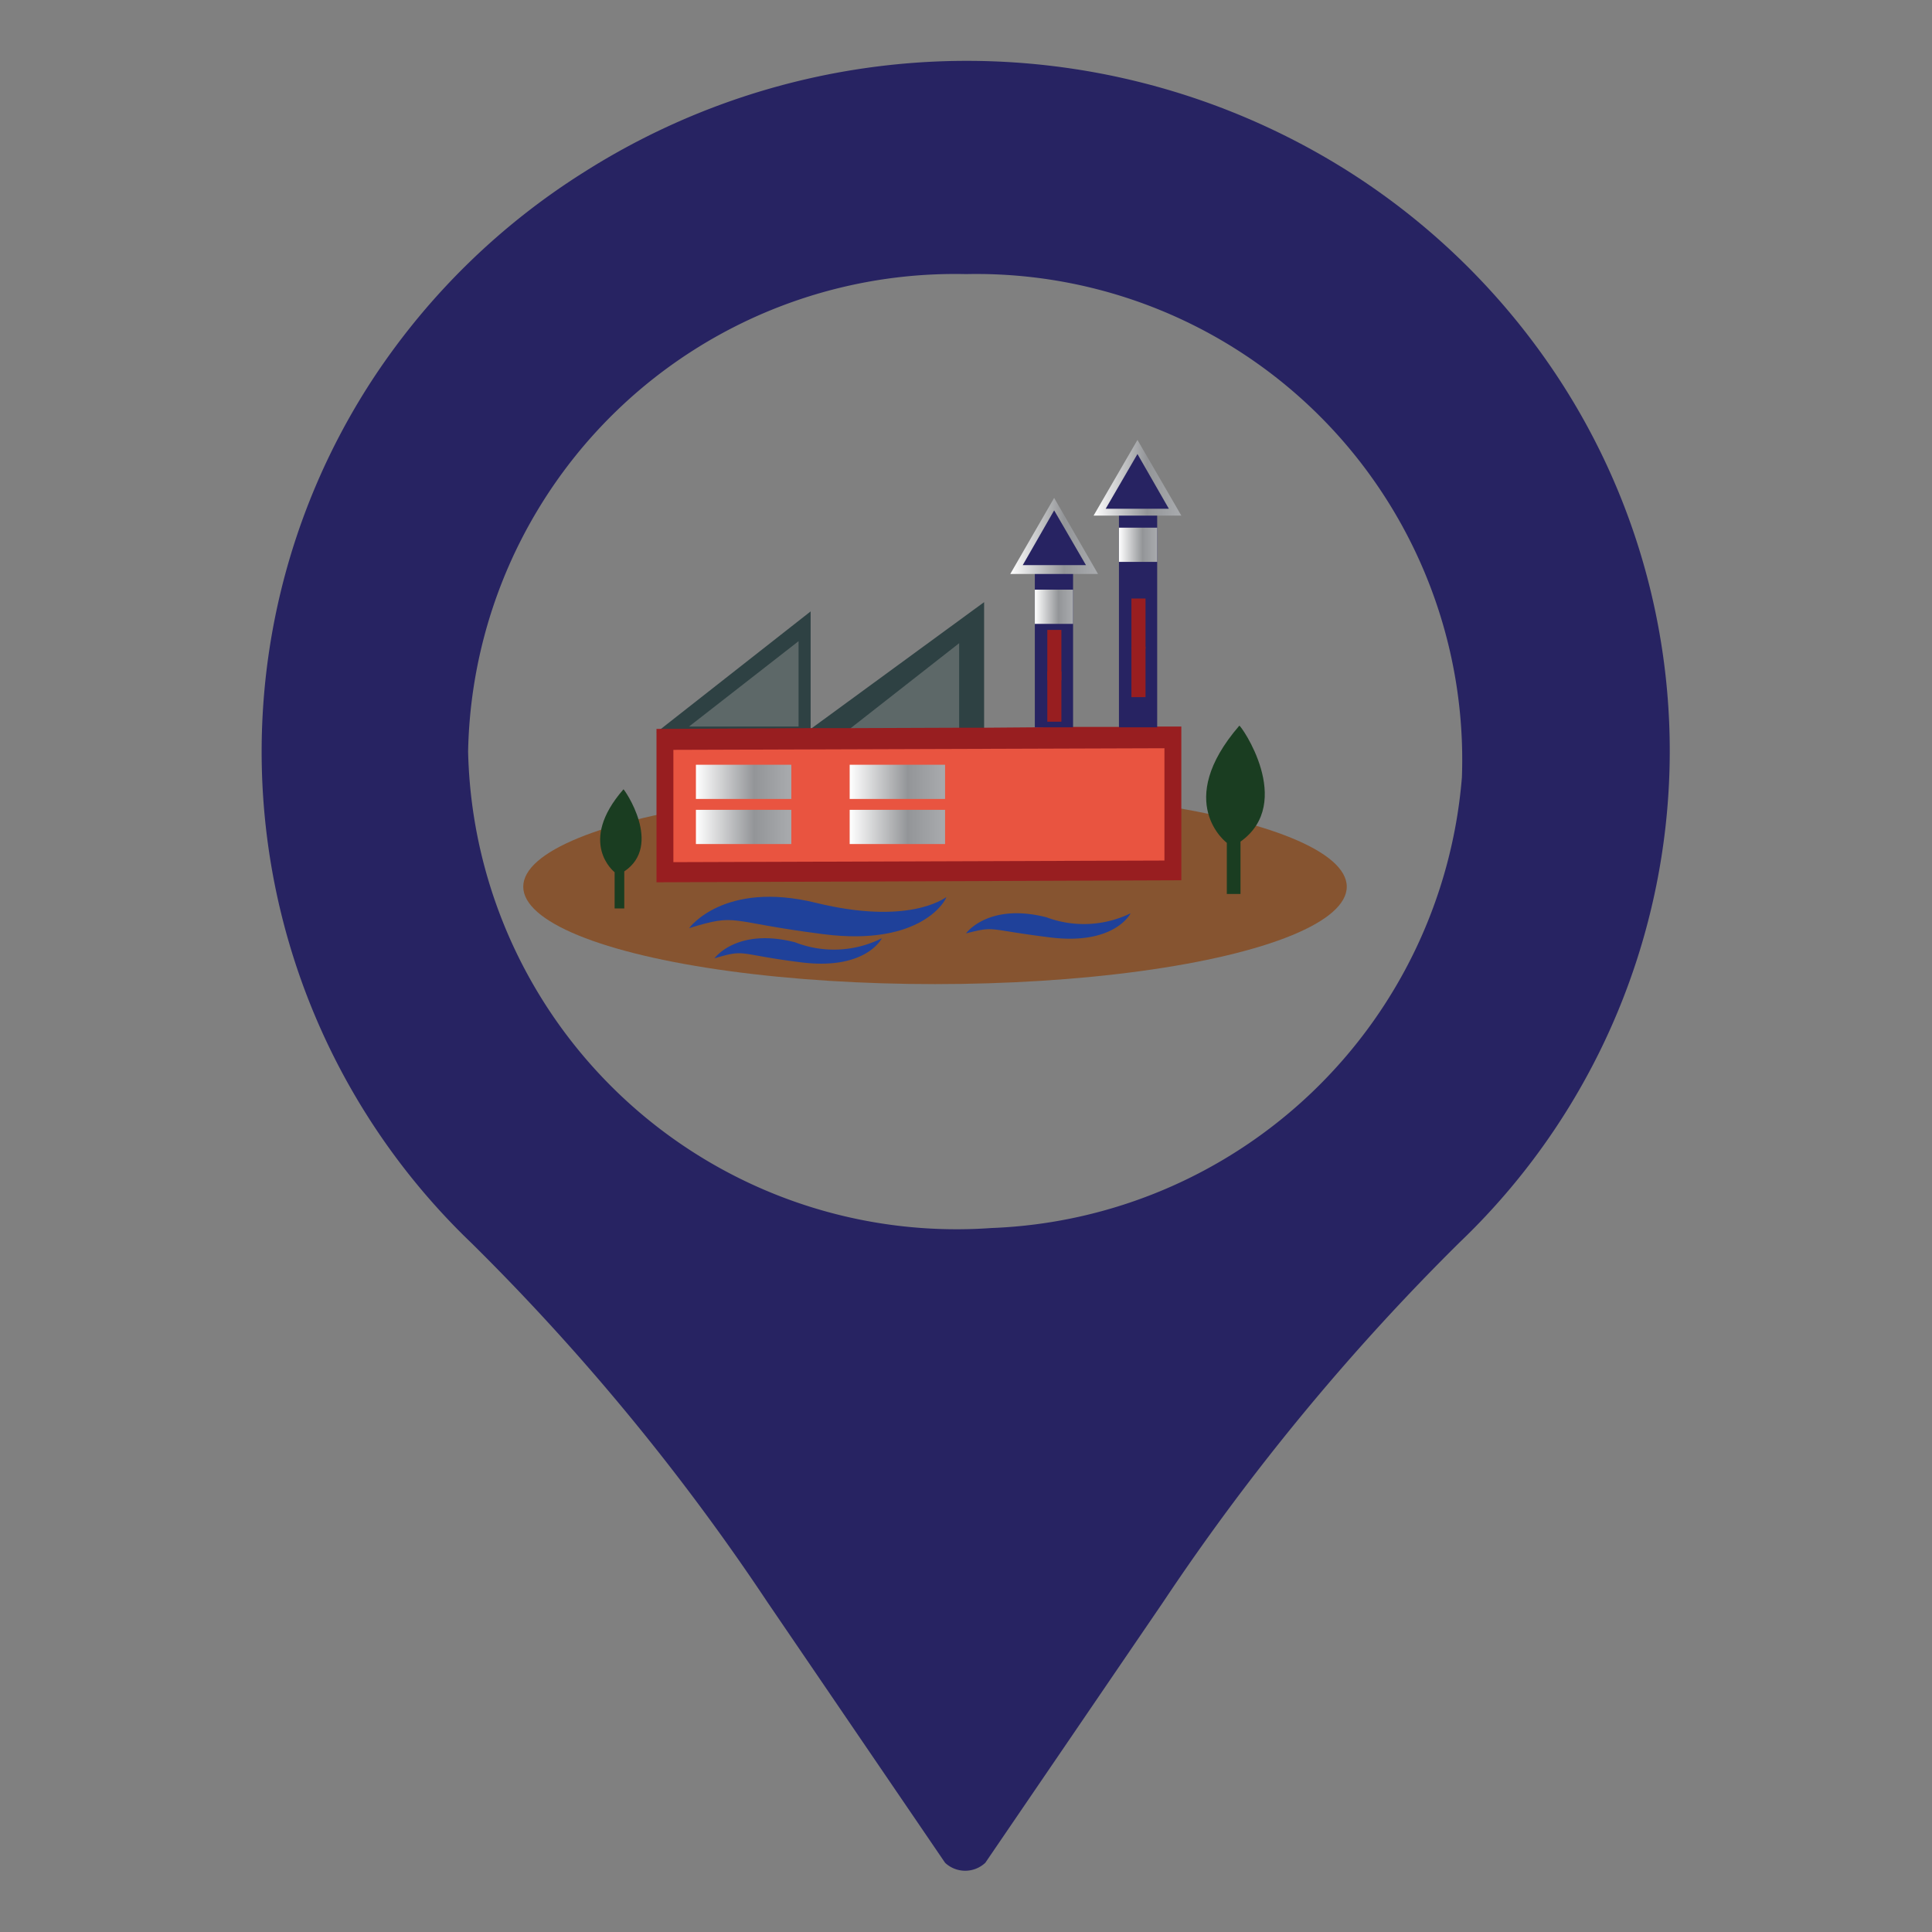 <svg id="Layer_1" data-name="Layer 1" xmlns="http://www.w3.org/2000/svg" xmlns:xlink="http://www.w3.org/1999/xlink" viewBox="0 0 48 48"><rect x="0" y="0" width="48" height="48" fill="#808080" stroke="none"/><defs><style>.cls-1{fill:#272362;}.cls-2{fill:#865430;}.cls-3{fill:#2e4143;}.cls-4{fill:#5d6868;}.cls-5{fill:#981e20;}.cls-6{fill:#e95440;}.cls-7{fill:url(#linear-gradient);}.cls-8{fill:url(#linear-gradient-2);}.cls-9{fill:url(#linear-gradient-3);}.cls-10{fill:url(#linear-gradient-4);}.cls-11{fill:url(#linear-gradient-5);}.cls-12{fill:url(#linear-gradient-6);}.cls-13{fill:url(#linear-gradient-7);}.cls-14{fill:url(#linear-gradient-8);}.cls-15{fill:#1f419a;}.cls-16{fill:#1a3d21;}</style><linearGradient id="linear-gradient" x1="17.29" y1="19.43" x2="19.66" y2="19.43" gradientUnits="userSpaceOnUse"><stop offset="0" stop-color="#fff"/><stop offset="0.61" stop-color="#939598"/><stop offset="0.96" stop-color="#a7a9ac"/></linearGradient><linearGradient id="linear-gradient-2" x1="21.11" y1="19.43" x2="23.48" y2="19.43" xlink:href="#linear-gradient"/><linearGradient id="linear-gradient-3" x1="25.71" y1="15.07" x2="26.67" y2="15.07" xlink:href="#linear-gradient"/><linearGradient id="linear-gradient-4" x1="27.8" y1="13.53" x2="28.76" y2="13.53" xlink:href="#linear-gradient"/><linearGradient id="linear-gradient-5" x1="17.29" y1="20.55" x2="19.66" y2="20.55" xlink:href="#linear-gradient"/><linearGradient id="linear-gradient-6" x1="21.11" y1="20.55" x2="23.48" y2="20.55" xlink:href="#linear-gradient"/><linearGradient id="linear-gradient-7" x1="25.1" y1="13.32" x2="27.28" y2="13.32" xlink:href="#linear-gradient"/><linearGradient id="linear-gradient-8" x1="27.17" y1="11.87" x2="29.35" y2="11.87" xlink:href="#linear-gradient"/></defs><path class="cls-1" d="M38.67,9.32a17.34,17.34,0,0,0-5.15-5.05,17.74,17.74,0,0,0-19,0A17.29,17.29,0,0,0,9.32,9.33a16.9,16.9,0,0,0,2.39,21.55,56.74,56.74,0,0,1,7.36,8.93l4.41,6.47a.73.73,0,0,0,1,0l4.42-6.48a57.2,57.2,0,0,1,7.36-8.93A16.89,16.89,0,0,0,38.67,9.32Zm-2.35,10A12.19,12.19,0,0,1,24.63,30.51a12.14,12.14,0,0,1-13-11.84A12.1,12.1,0,0,1,24,6.81,12.07,12.07,0,0,1,36.32,19.33Z"/><ellipse class="cls-2" cx="23.23" cy="22.03" rx="10.23" ry="2.42"/><polygon class="cls-3" points="24.45 14.96 24.45 18.11 20.14 18.11 20.17 18.09 24.45 14.96"/><polygon class="cls-3" points="20.14 15.19 20.14 18.19 16.31 18.19 16.42 18.11 20.14 15.19"/><polygon class="cls-4" points="19.84 15.93 17.12 18.05 19.84 18.05 19.84 15.93"/><polygon class="cls-4" points="23.83 15.98 21.11 18.11 23.83 18.11 23.83 15.98"/><polygon class="cls-5" points="29.35 18.05 29.35 21.87 16.31 21.92 16.31 18.11 16.42 18.11 20.14 18.09 20.17 18.09 21.14 18.09 23.83 18.08 24.45 18.08 25.71 18.07 26.67 18.06 27.8 18.06 28.76 18.05 29.35 18.05"/><polygon class="cls-6" points="28.93 21.38 16.73 21.42 16.73 18.63 28.93 18.59 28.93 21.38"/><rect class="cls-1" x="25.71" y="14.17" width="0.95" height="3.9"/><rect class="cls-1" x="27.8" y="12.76" width="0.95" height="5.31"/><rect class="cls-7" x="17.29" y="19" width="2.37" height="0.85"/><rect class="cls-8" x="21.11" y="19" width="2.37" height="0.85"/><rect class="cls-9" x="25.71" y="14.65" width="0.95" height="0.85"/><rect class="cls-10" x="27.8" y="13.11" width="0.95" height="0.85"/><rect class="cls-11" x="17.29" y="20.12" width="2.37" height="0.85"/><rect class="cls-12" x="21.11" y="20.12" width="2.37" height="0.85"/><rect class="cls-5" x="28.11" y="14.87" width="0.35" height="1.25"/><rect class="cls-5" x="28.11" y="16.07" width="0.35" height="1.25"/><rect class="cls-5" x="26.02" y="15.65" width="0.35" height="1.25"/><rect class="cls-5" x="26.02" y="16.68" width="0.35" height="1.25"/><polygon class="cls-13" points="27.28 14.26 25.1 14.26 26.19 12.37 27.28 14.26"/><polygon class="cls-1" points="26.19 12.68 25.41 14.04 26.98 14.04 26.19 12.68"/><polygon class="cls-14" points="29.35 12.81 27.17 12.81 28.26 10.93 29.35 12.81"/><polygon class="cls-1" points="28.26 11.28 27.47 12.64 29.04 12.64 28.26 11.28"/><path class="cls-15" d="M23.51,22.29c0,.06-.61,1.23-3.05.92s-2.1-.53-3.34-.15c0,0,.86-1.19,3.15-.63S23.44,22.33,23.51,22.29Z"/><path class="cls-15" d="M21.91,23.31s-.39.8-2,.6-1.36-.34-2.16-.1c0,0,.55-.77,2-.4A2.65,2.65,0,0,0,21.91,23.31Z"/><path class="cls-15" d="M28.09,22.69s-.39.8-2,.6S24.75,23,24,23.19c0,0,.55-.77,2-.4A2.65,2.65,0,0,0,28.09,22.69Z"/><path class="cls-16" d="M30.82,20.91v.72l0,.58h-.34V20.94s-1.34-1,.31-2.91C30.82,18,32.18,19.94,30.82,20.91Z"/><path class="cls-16" d="M15.51,21.65v.92h-.24v-.9s-.94-.73.22-2.06C15.51,19.61,16.48,21,15.51,21.65Z"/></svg>